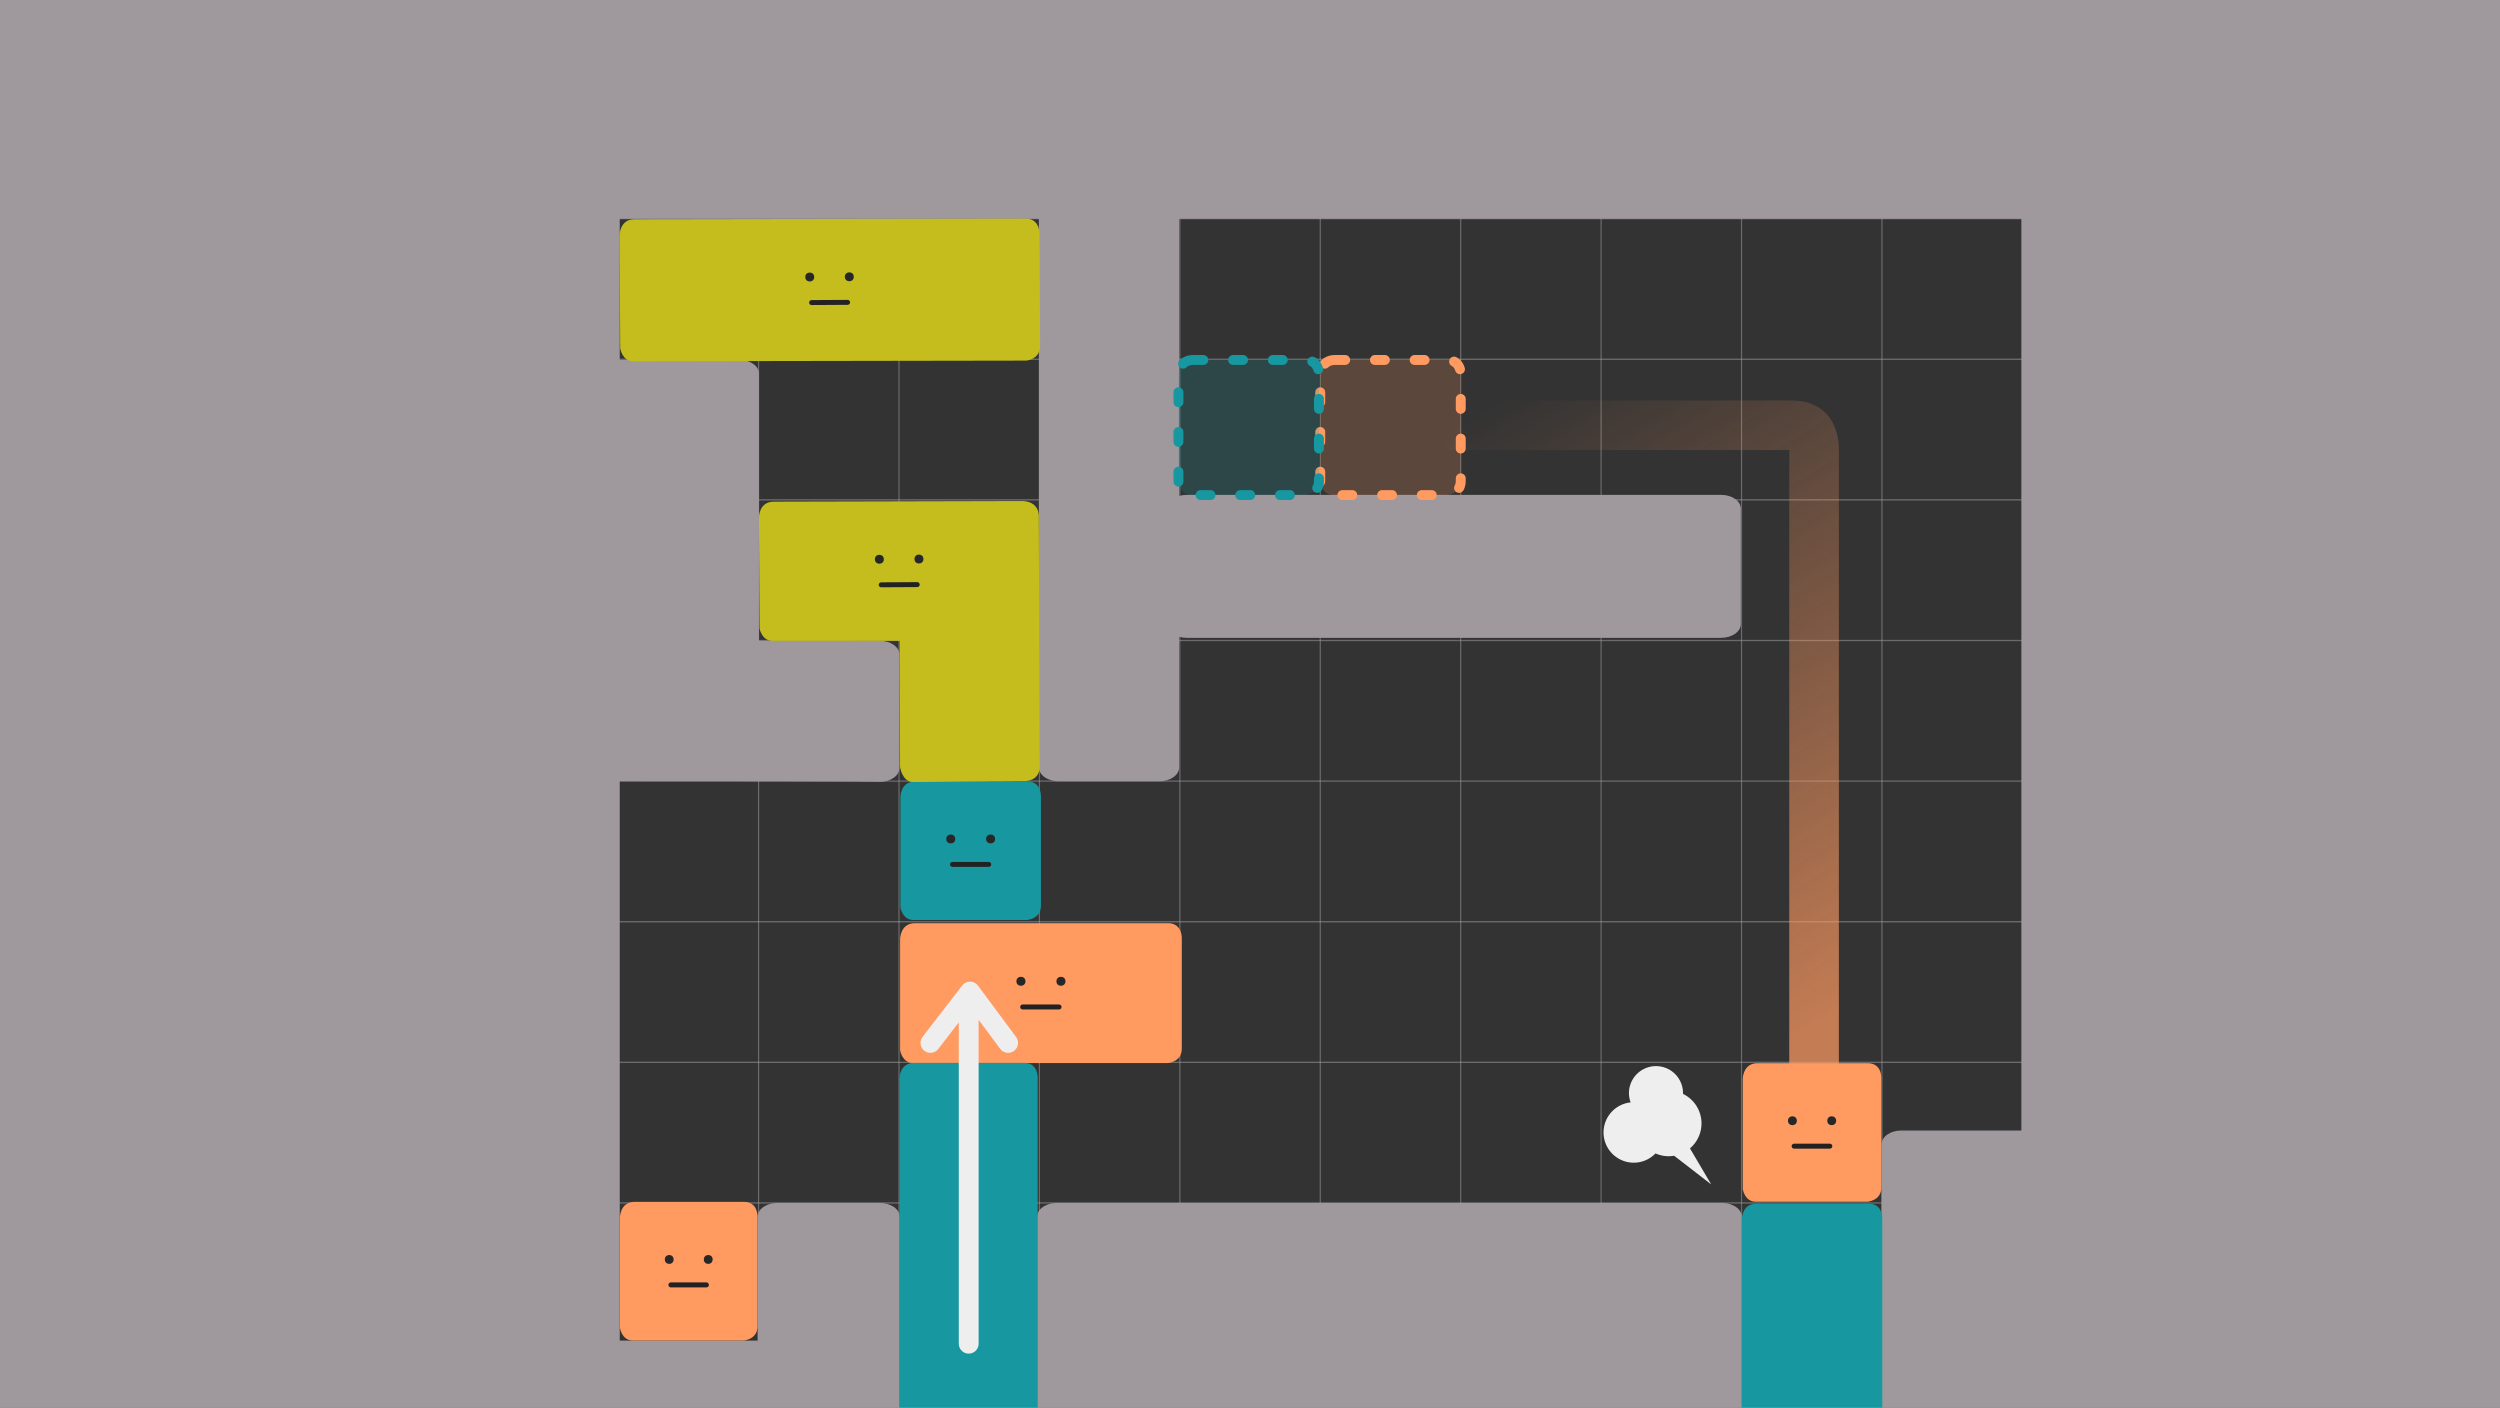 <svg xmlns="http://www.w3.org/2000/svg" xmlns:xlink="http://www.w3.org/1999/xlink" xml:space="preserve" width="1904" height="1072"><rect width="100%" height="100%" fill="#333333" stroke="none"/><defs><linearGradient xlink:href="#a" id="b" x1="1394.209" x2="1120.505" y1="775.78" y2="317.79" gradientUnits="userSpaceOnUse"/><linearGradient id="a"><stop offset="0" style="stop-color:#ff9a61;stop-opacity:1"/><stop offset="1" style="stop-color:#ff9a61;stop-opacity:0"/></linearGradient></defs><g style="display:inline;mix-blend-mode:normal"><g style="display:inline;opacity:.5"><path d="M41.943 169.083H1858.889M41.943 276.173H1858.889M41.943 383.264H1858.889M41.943 490.354H1858.889M41.943 597.444H1858.889M41.943 704.534H1858.889M41.943 811.625H1858.889M41.943 918.715H1858.889" style="display:inline;fill:none;fill-opacity:1;stroke:#a4a4a4;stroke-width:1.002;stroke-linecap:round;stroke-linejoin:round;stroke-dasharray:none;stroke-opacity:1" transform="translate(6.959 -2.553)"/></g><g style="display:inline;opacity:.5;stroke-width:.897"><path d="M897.609 58.718v859.807M1004.554 58.718v859.807m106.945-859.807v859.807m106.945-859.807v859.807m106.945-859.807v859.807m106.945-859.807v859.807m106.945-859.807v859.807m106.945-859.807v859.807m106.945-859.807v859.807m106.945-859.807v859.807M790.663 58.718v859.807M683.718 58.718v859.807M576.772 58.718v859.807M469.827 58.718v859.807M362.881 58.718v859.807M255.936 58.718v859.807M148.99 58.718v859.807" style="fill:none;fill-opacity:1;stroke:#a4a4a4;stroke-width:.898;stroke-linecap:round;stroke-linejoin:round;stroke-dasharray:none;stroke-opacity:1" transform="matrix(1 0 0 1.244 .959 -71.469)"/></g><path d="M-6-4v1084h690.84c.118-.533.346-1.041.346-1.598V926.709c0-5.84-6.708-10.541-15.041-10.541h-78.104c-8.333 0-15.041 4.701-15.041 10.541V1021H472V594.975c204.474 0 197.959.5 197.959.5 8.333 0 15.041-4.701 15.041-10.541v-86.393C685 492.701 678.292 488 669.959 488H578V284.541C578 278.701 571.292 274 562.959 274H472V166.586h319.252v417.903c0 5.84 6.71 10.541 15.043 10.541h76.689c8.333 0 15.041-4.701 15.041-10.541v-99.528c1.797.529 3.772.822 5.85.822h406.908c8.333 0 15.043-4.703 15.043-10.543v-87.811c0-5.84-6.71-10.541-15.043-10.541H903.875c-2.077 0-4.053.291-5.85.82V166.586H1539.5V861h-91.459c-8.333 0-15.041 4.701-15.041 10.541V1080h477V-4Zm810.879 920.168c-8.333 0-15.041 4.701-15.041 10.541V1080h536.694V926.709c0-5.84-6.708-10.541-15.041-10.541z" style="display:inline;mix-blend-mode:normal;fill:#9f999e;fill-opacity:1;stroke:none;stroke-width:.5;stroke-linecap:round;stroke-linejoin:round"/><g style="display:inline;stroke-width:1.006"><path d="M696.068 808.51h83.887c11.993-.42 11.071 12.127 11.071 12.127V903.606c0 10.252-10.687 10.936-10.687 10.936h-86.104c-8.192-.4-9.505-9.761-9.505-9.761v-84.156s-.075-12.115 11.338-12.115z" style="opacity:1;mix-blend-mode:normal;fill:#ff9a61;fill-opacity:1;stroke-width:7.603;stroke-linecap:round;stroke-linejoin:round;stroke-dasharray:7.603,15.206" transform="matrix(.993 0 0 .995 647.35 5.263)"/><g style="display:inline;stroke-width:1.006" transform="matrix(.993 0 0 .995 647.216 3.289)"><circle cx="722.949" cy="854.531" r="3.408" style="fill:#272727;fill-opacity:1;stroke:none;stroke-width:3.802;stroke-linecap:round;stroke-linejoin:round;stroke-dasharray:none;stroke-dashoffset:0;stroke-opacity:1"/><circle cx="753.094" cy="854.531" r="3.408" style="fill:#272727;fill-opacity:1;stroke:none;stroke-width:3.802;stroke-linecap:round;stroke-linejoin:round;stroke-dasharray:none;stroke-dashoffset:0;stroke-opacity:1"/><path d="M724.26 873.994h27.393" style="fill:none;fill-opacity:1;stroke:#222;stroke-width:3.802;stroke-linecap:round;stroke-linejoin:round;stroke-dasharray:none;stroke-dashoffset:0;stroke-opacity:1"/></g></g><g style="display:inline;stroke-width:1.018"><path d="M696.068 808.51h83.887c11.993-.42 11.071 12.127 11.071 12.127V903.606c0 10.252-10.687 10.936-10.687 10.936h-86.104c-8.192-.4-9.505-9.761-9.505-9.761v-84.156s-.075-12.115 11.338-12.115z" style="opacity:1;mix-blend-mode:normal;fill:#ff9a61;fill-opacity:1;stroke-width:7.694;stroke-linecap:round;stroke-linejoin:round;stroke-dasharray:7.694,15.388" transform="matrix(.986 0 0 .996 -203.017 110.064)"/><g style="display:inline;stroke-width:1.018" transform="matrix(.986 0 0 .996 -203.15 108.089)"><circle cx="722.949" cy="854.531" r="3.408" style="fill:#272727;fill-opacity:1;stroke:none;stroke-width:3.847;stroke-linecap:round;stroke-linejoin:round;stroke-dasharray:none;stroke-dashoffset:0;stroke-opacity:1"/><circle cx="753.094" cy="854.531" r="3.408" style="fill:#272727;fill-opacity:1;stroke:none;stroke-width:3.847;stroke-linecap:round;stroke-linejoin:round;stroke-dasharray:none;stroke-dashoffset:0;stroke-opacity:1"/><path d="M724.26 873.994h27.393" style="fill:none;fill-opacity:1;stroke:#222;stroke-width:3.847;stroke-linecap:round;stroke-linejoin:round;stroke-dasharray:none;stroke-dashoffset:0;stroke-opacity:1"/></g></g><g style="display:inline;stroke-width:.992"><path d="M696.069 808.51c-11.413 0-11.338 12.115-11.338 12.115v84.156s1.312 9.36 9.504 9.76h192.008s10.688-.683 10.688-10.936v-82.969s.92-12.547-11.072-12.127z" style="opacity:1;mix-blend-mode:normal;fill:#ff9a61;fill-opacity:1;stroke-width:7.502;stroke-linecap:round;stroke-linejoin:round;stroke-dasharray:7.502,15.003" transform="matrix(1.011 0 0 1.005 -6.741 -109.466)"/><g style="display:inline;stroke-width:.992" transform="matrix(1.011 0 0 1.005 46.636 -111.458)"><circle cx="722.949" cy="854.531" r="3.408" style="fill:#272727;fill-opacity:1;stroke:none;stroke-width:3.751;stroke-linecap:round;stroke-linejoin:round;stroke-dasharray:none;stroke-dashoffset:0;stroke-opacity:1"/><circle cx="753.094" cy="854.531" r="3.408" style="fill:#272727;fill-opacity:1;stroke:none;stroke-width:3.751;stroke-linecap:round;stroke-linejoin:round;stroke-dasharray:none;stroke-dashoffset:0;stroke-opacity:1"/><path d="M724.26 873.994h27.393" style="fill:none;fill-opacity:1;stroke:#222;stroke-width:3.751;stroke-linecap:round;stroke-linejoin:round;stroke-dasharray:none;stroke-dashoffset:0;stroke-opacity:1"/></g></g><g style="display:inline;stroke-width:.999"><path d="M696.068 808.51h83.887c11.993-.42 11.071 12.127 11.071 12.127V903.606c0 10.252-10.687 10.936-10.687 10.936h-86.104c-8.192-.4-9.505-9.761-9.505-9.761v-84.156s-.075-12.115 11.338-12.115z" style="opacity:1;mix-blend-mode:normal;fill:#17979f;fill-opacity:1;stroke-width:7.548;stroke-linecap:round;stroke-linejoin:round;stroke-dasharray:7.548,15.095" transform="matrix(1.007 0 0 .996 -3.785 -210.189)"/><g style="display:inline;stroke-width:.999" transform="matrix(1.007 0 0 .996 -3.92 -212.164)"><circle cx="722.949" cy="854.531" r="3.408" style="fill:#272727;fill-opacity:1;stroke:none;stroke-width:3.774;stroke-linecap:round;stroke-linejoin:round;stroke-dasharray:none;stroke-dashoffset:0;stroke-opacity:1"/><circle cx="753.094" cy="854.531" r="3.408" style="fill:#272727;fill-opacity:1;stroke:none;stroke-width:3.774;stroke-linecap:round;stroke-linejoin:round;stroke-dasharray:none;stroke-dashoffset:0;stroke-opacity:1"/><path d="M724.26 873.994h27.393" style="fill:none;fill-opacity:1;stroke:#222;stroke-width:3.774;stroke-linecap:round;stroke-linejoin:round;stroke-dasharray:none;stroke-dashoffset:0;stroke-opacity:1"/></g></g><path d="M1337.918 916.655h84.479c12.077-.42 11.149 12.127 11.149 12.127v143.575l-107.047 1.175V928.77s-.076-12.115 11.418-12.115zM696.209 809.475h83.118c11.883-.42 10.97 12.127 10.97 12.127v255.689l-105.322 1.175V821.591s-.074-12.115 11.234-12.115z" style="display:inline;opacity:1;mix-blend-mode:normal;fill:#17979f;fill-opacity:1;stroke-width:7.559;stroke-linecap:round;stroke-linejoin:round;stroke-dasharray:7.559,15.118"/><g style="display:inline"><path d="M589.27 381.236C577.857 381.265 578 393.416 578 393.416l.475 84.154s1.366 9.353 9.561 9.707l97.113-.068.326 95.984s1.366 11.025 9.561 11.584l86.102-.766s10.663-.121 10.625-10.818l-.588-190.365c0 0 1.071-12.552-14.035-12.064z" style="display:inline;opacity:1;mix-blend-mode:normal;fill:#c5bd1e;fill-opacity:1;stroke-width:7.559;stroke-linecap:round;stroke-linejoin:round;stroke-dasharray:7.559,15.118" transform="translate(-2.6e-7 .826)"/><g style="display:inline" transform="rotate(-.323 -75330.177 10080.559)"><circle cx="722.949" cy="854.531" r="3.408" style="fill:#272727;fill-opacity:1;stroke:none;stroke-width:3.78;stroke-linecap:round;stroke-linejoin:round;stroke-dasharray:none;stroke-dashoffset:0;stroke-opacity:1"/><circle cx="753.094" cy="854.531" r="3.408" style="fill:#272727;fill-opacity:1;stroke:none;stroke-width:3.78;stroke-linecap:round;stroke-linejoin:round;stroke-dasharray:none;stroke-dashoffset:0;stroke-opacity:1"/><path d="M724.26 873.994h27.393" style="fill:none;fill-opacity:1;stroke:#222;stroke-width:3.78;stroke-linecap:round;stroke-linejoin:round;stroke-dasharray:none;stroke-dashoffset:0;stroke-opacity:1"/></g></g><g style="display:inline;opacity:1"><path d="M699.069 808.415c-11.413.001-11.339 12.359-11.339 12.359l-.009 85.831s1.313 9.547 9.505 9.954l299.6 1.194s10.687-.698 10.688-11.155l.01-84.622c0 0.0.924-12.797-11.069-12.367l-297.385-1.193z" style="display:inline;opacity:1;mix-blend-mode:normal;fill:#c5bd1e;fill-opacity:1;stroke-width:7.559;stroke-linecap:round;stroke-linejoin:round;stroke-dasharray:7.559,15.118" transform="rotate(-.323 -113189.97 38791.105)"/><g style="display:inline" transform="rotate(-.323 -113487.113 19380.36)"><circle cx="722.949" cy="854.531" r="3.408" style="fill:#272727;fill-opacity:1;stroke:none;stroke-width:3.78;stroke-linecap:round;stroke-linejoin:round;stroke-dasharray:none;stroke-dashoffset:0;stroke-opacity:1"/><circle cx="753.094" cy="854.531" r="3.408" style="fill:#272727;fill-opacity:1;stroke:none;stroke-width:3.78;stroke-linecap:round;stroke-linejoin:round;stroke-dasharray:none;stroke-dashoffset:0;stroke-opacity:1"/><path d="M724.26 873.994h27.393" style="fill:none;fill-opacity:1;stroke:#222;stroke-width:3.78;stroke-linecap:round;stroke-linejoin:round;stroke-dasharray:none;stroke-dashoffset:0;stroke-opacity:1"/></g></g><path d="M702.409 985.177v-266m-29.146 36.924L703.414 717l29.029 39.101" style="fill:none;fill-opacity:1;stroke:#eee;stroke-width:15.118;stroke-linecap:round;stroke-linejoin:round;stroke-dasharray:none;stroke-dashoffset:0;stroke-opacity:1" transform="translate(35.355 38.184)"/><path d="M1261.197 811.952a20.588 20.588 0 0 0-20.588 20.588 20.588 20.588 0 0 0 1.295 7.035 23.052 23.052 0 0 0-20.651 22.88 23.052 23.052 0 0 0 23.052 23.052 23.052 23.052 0 0 0 16.526-7.061 24.987 24.987 0 0 0 10.045 2.134 24.987 24.987 0 0 0 4.135-.381l28.242 21.849-16.175-27.449a24.987 24.987 0 0 0 8.784-19.006 24.987 24.987 0 0 0-14.117-22.495 20.588 20.588 0 0 0 .04-.557 20.588 20.588 0 0 0-20.588-20.588z" style="display:inline;mix-blend-mode:normal;fill:#eee;fill-opacity:1;stroke:none;stroke-width:15.118;stroke-linecap:round;stroke-linejoin:round;stroke-opacity:1"/><path d="M1016.913 274.144h84.445c12.072-.408 11.145 11.768 11.145 11.768v80.518c0 9.95-10.758 10.613-10.758 10.613h-86.677c-8.246-.388-9.569-9.472-9.569-9.472v-81.669s-.075-11.757 11.414-11.757z" style="display:inline;opacity:1;mix-blend-mode:normal;fill:#ff9a61;fill-opacity:.2;stroke:#ff9a61;stroke-width:7.559;stroke-linecap:round;stroke-linejoin:round;stroke-dasharray:7.559,22.677;stroke-dashoffset:0;stroke-opacity:1"/><path d="M908.913 274.144h84.445c12.072-.408 11.145 11.768 11.145 11.768v80.518c0 9.95-10.758 10.613-10.758 10.613h-86.677c-8.246-.388-9.569-9.472-9.569-9.472v-81.669s-.075-11.757 11.414-11.757z" style="display:inline;opacity:1;mix-blend-mode:normal;fill:#17979f;fill-opacity:.202;stroke:#17979f;stroke-width:7.559;stroke-linecap:round;stroke-linejoin:round;stroke-dasharray:7.559,22.677;stroke-dashoffset:0;stroke-opacity:1"/></g><path d="M1100.922 304.971v37.797h261.766v468.306h37.797V341.93c.036-11.328-4.22-23.426-13.043-29.998-8.823-6.572-17.384-6.709-23.078-6.943-.259-.011-.518-.017-.777-.018z" style="display:inline;opacity:.71;mix-blend-mode:normal;fill:url(#b);stroke-linecap:square;stroke-linejoin:round"/></svg>